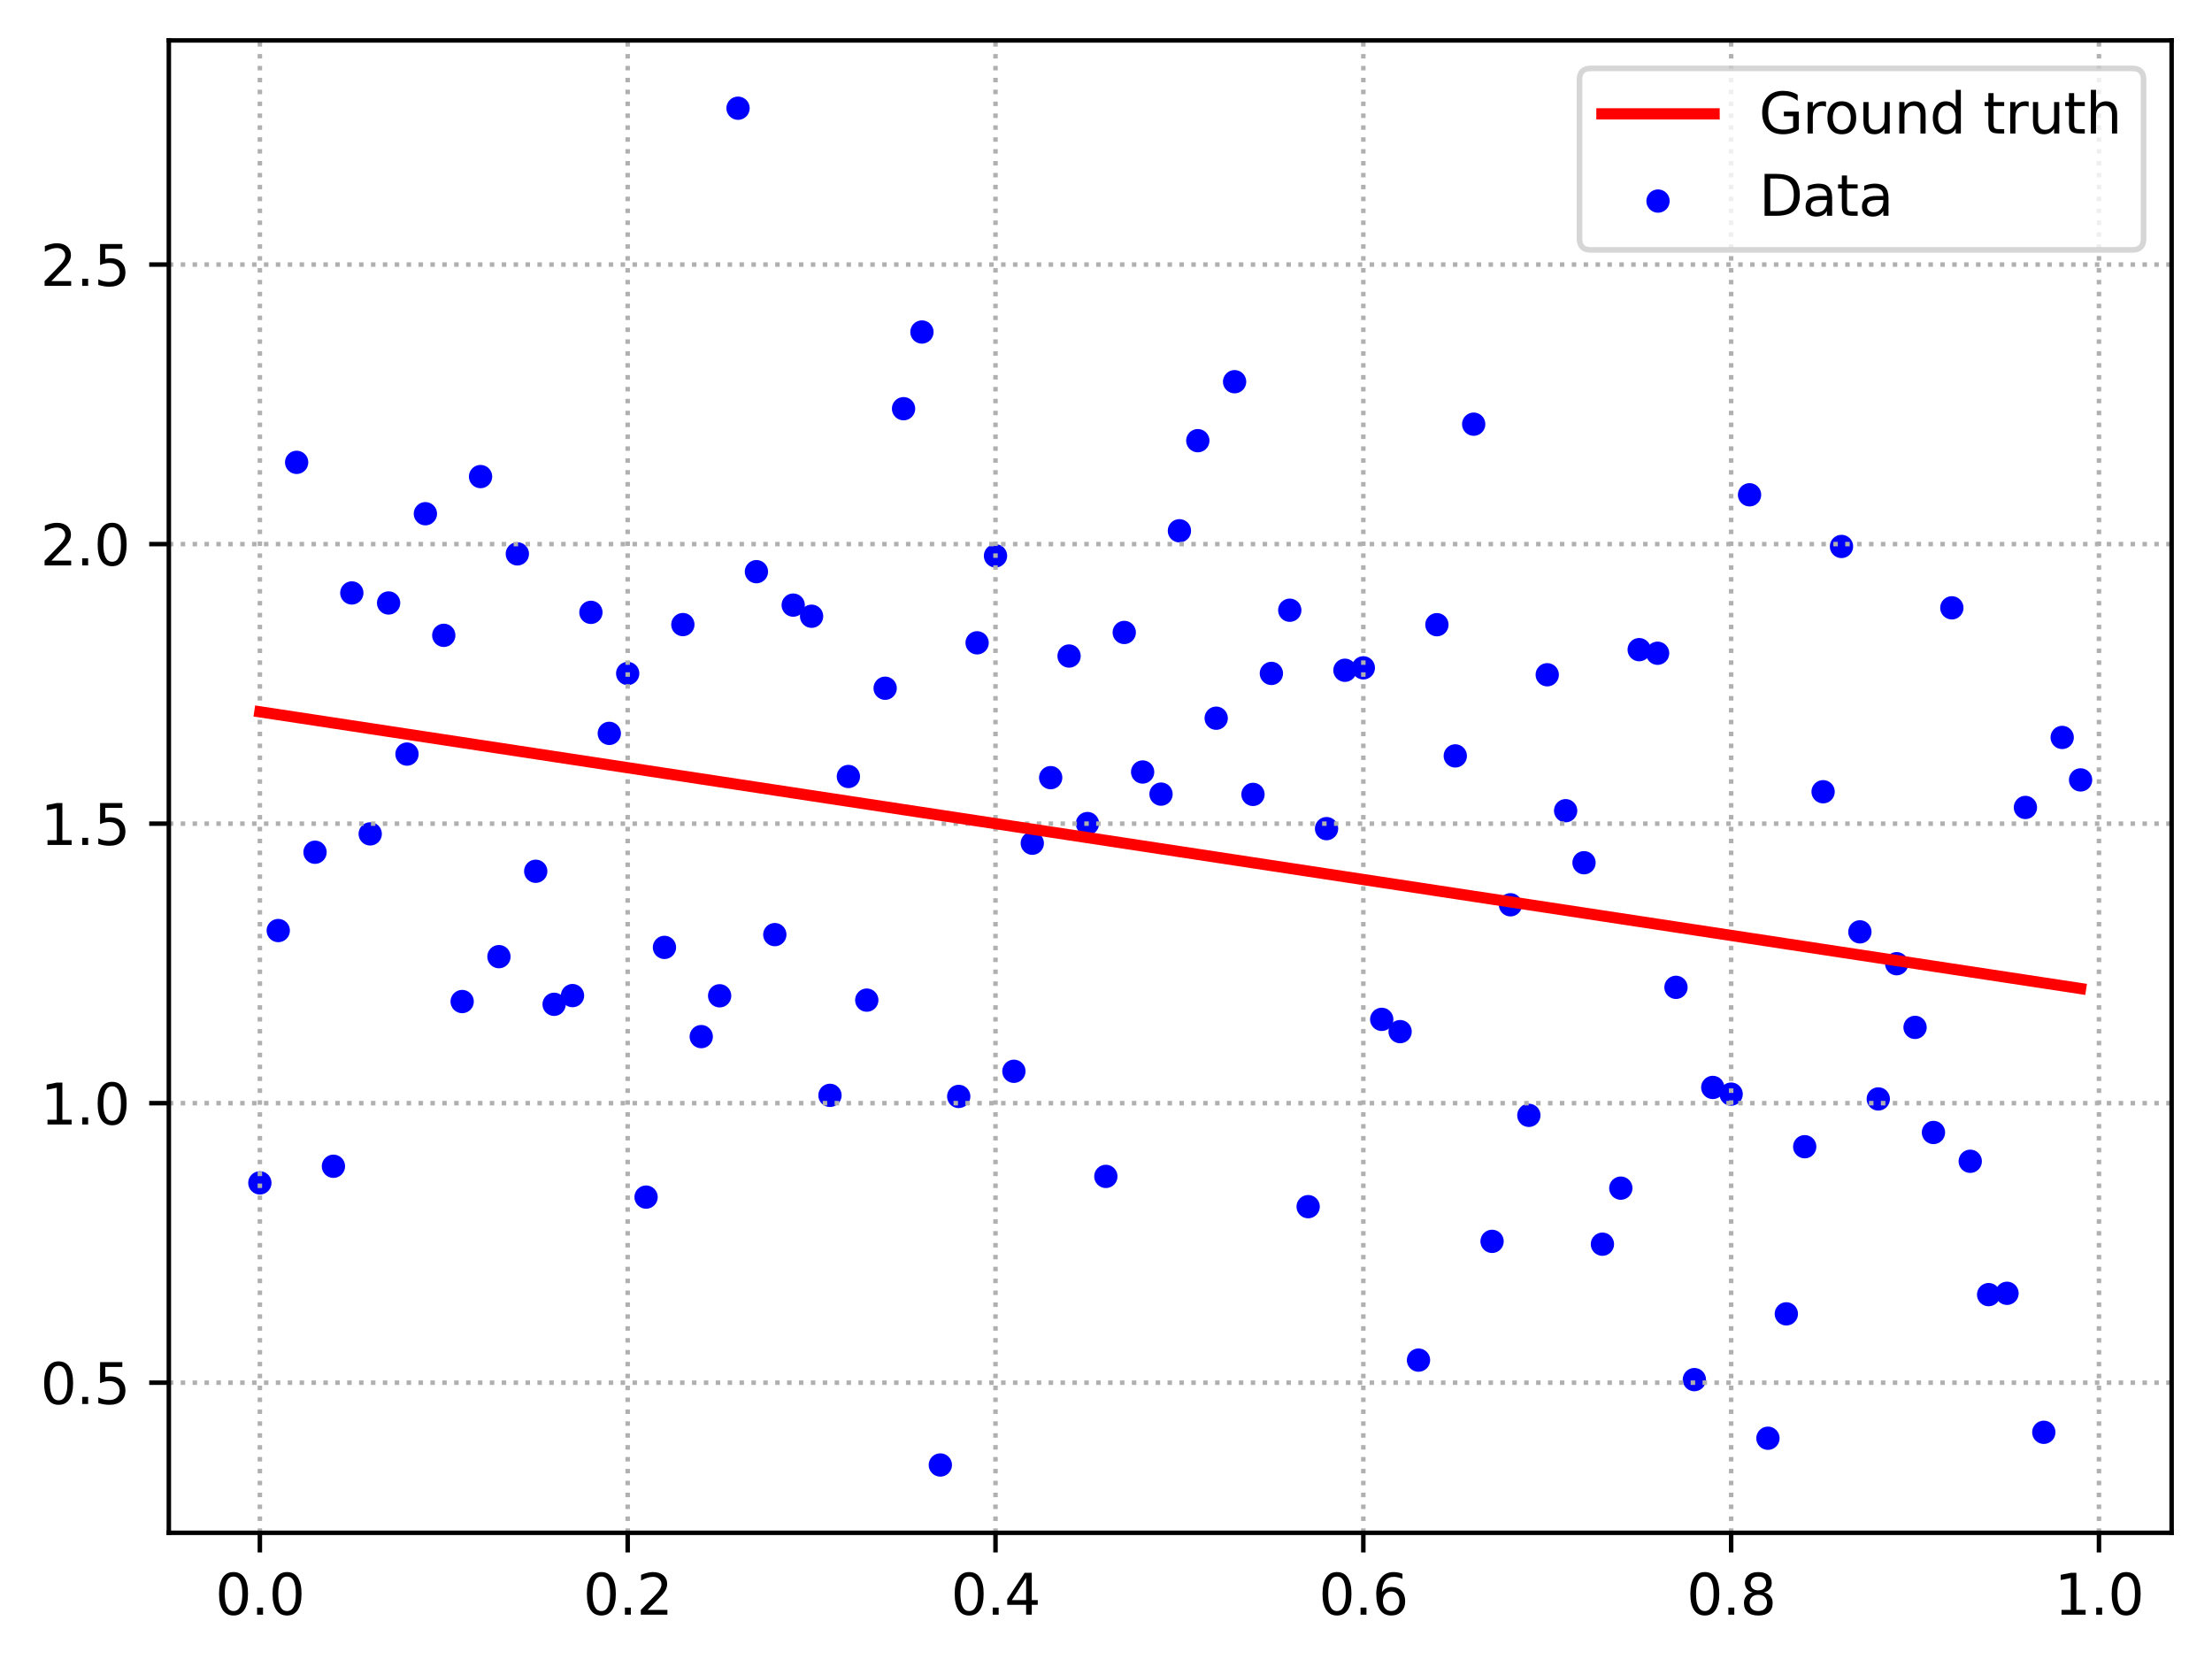 <?xml version="1.0" encoding="utf-8" standalone="no"?>
<!DOCTYPE svg PUBLIC "-//W3C//DTD SVG 1.1//EN"
  "http://www.w3.org/Graphics/SVG/1.1/DTD/svg11.dtd">
<svg xmlns:xlink="http://www.w3.org/1999/xlink" width="394.423pt" height="297.19pt" viewBox="0 0 394.423 297.19" xmlns="http://www.w3.org/2000/svg" version="1.1">
 <defs>
  <style type="text/css">*{stroke-linejoin: round; stroke-linecap: butt}</style>
 </defs>
 <g id="figure_1">
  <g id="patch_1">
   <path d="M 0 297.19 
L 394.423 297.19 
L 394.423 0 
L 0 0 
z
" style="fill: #ffffff"/>
  </g>
  <g id="axes_1">
   <g id="patch_2">
    <path d="M 30.103 273.312 
L 387.223 273.312 
L 387.223 7.2 
L 30.103 7.2 
z
" style="fill: #ffffff"/>
   </g>
   <g id="PathCollection_1">
    <defs>
     <path id="m8a7b36cbdf" d="M 0 1.581 
C 0.419 1.581 0.822 1.415 1.118 1.118 
C 1.415 0.822 1.581 0.419 1.581 0 
C 1.581 -0.419 1.415 -0.822 1.118 -1.118 
C 0.822 -1.415 0.419 -1.581 0 -1.581 
C -0.419 -1.581 -0.822 -1.415 -1.118 -1.118 
C -1.415 -0.822 -1.581 -0.419 -1.581 0 
C -1.581 0.419 -1.415 0.822 -1.118 1.118 
C -0.822 1.415 -0.419 1.581 0 1.581 
z
" style="stroke: #0000ff"/>
    </defs>
    <g clip-path="url(#p420e665636)">
     <use xlink:href="#m8a7b36cbdf" x="46.336" y="210.916" style="fill: #0000ff; stroke: #0000ff"/>
     <use xlink:href="#m8a7b36cbdf" x="49.615" y="165.923" style="fill: #0000ff; stroke: #0000ff"/>
     <use xlink:href="#m8a7b36cbdf" x="52.895" y="82.441" style="fill: #0000ff; stroke: #0000ff"/>
     <use xlink:href="#m8a7b36cbdf" x="56.174" y="151.959" style="fill: #0000ff; stroke: #0000ff"/>
     <use xlink:href="#m8a7b36cbdf" x="59.453" y="207.953" style="fill: #0000ff; stroke: #0000ff"/>
     <use xlink:href="#m8a7b36cbdf" x="62.733" y="105.726" style="fill: #0000ff; stroke: #0000ff"/>
     <use xlink:href="#m8a7b36cbdf" x="66.012" y="148.686" style="fill: #0000ff; stroke: #0000ff"/>
     <use xlink:href="#m8a7b36cbdf" x="69.291" y="107.514" style="fill: #0000ff; stroke: #0000ff"/>
     <use xlink:href="#m8a7b36cbdf" x="72.571" y="134.458" style="fill: #0000ff; stroke: #0000ff"/>
     <use xlink:href="#m8a7b36cbdf" x="75.85" y="91.6" style="fill: #0000ff; stroke: #0000ff"/>
     <use xlink:href="#m8a7b36cbdf" x="79.129" y="113.284" style="fill: #0000ff; stroke: #0000ff"/>
     <use xlink:href="#m8a7b36cbdf" x="82.409" y="178.582" style="fill: #0000ff; stroke: #0000ff"/>
     <use xlink:href="#m8a7b36cbdf" x="85.688" y="84.977" style="fill: #0000ff; stroke: #0000ff"/>
     <use xlink:href="#m8a7b36cbdf" x="88.967" y="170.577" style="fill: #0000ff; stroke: #0000ff"/>
     <use xlink:href="#m8a7b36cbdf" x="92.247" y="98.758" style="fill: #0000ff; stroke: #0000ff"/>
     <use xlink:href="#m8a7b36cbdf" x="95.526" y="155.353" style="fill: #0000ff; stroke: #0000ff"/>
     <use xlink:href="#m8a7b36cbdf" x="98.805" y="179.075" style="fill: #0000ff; stroke: #0000ff"/>
     <use xlink:href="#m8a7b36cbdf" x="102.085" y="177.521" style="fill: #0000ff; stroke: #0000ff"/>
     <use xlink:href="#m8a7b36cbdf" x="105.364" y="109.187" style="fill: #0000ff; stroke: #0000ff"/>
     <use xlink:href="#m8a7b36cbdf" x="108.643" y="130.766" style="fill: #0000ff; stroke: #0000ff"/>
     <use xlink:href="#m8a7b36cbdf" x="111.923" y="120.085" style="fill: #0000ff; stroke: #0000ff"/>
     <use xlink:href="#m8a7b36cbdf" x="115.202" y="213.451" style="fill: #0000ff; stroke: #0000ff"/>
     <use xlink:href="#m8a7b36cbdf" x="118.481" y="168.927" style="fill: #0000ff; stroke: #0000ff"/>
     <use xlink:href="#m8a7b36cbdf" x="121.761" y="111.367" style="fill: #0000ff; stroke: #0000ff"/>
     <use xlink:href="#m8a7b36cbdf" x="125.04" y="184.835" style="fill: #0000ff; stroke: #0000ff"/>
     <use xlink:href="#m8a7b36cbdf" x="128.319" y="177.556" style="fill: #0000ff; stroke: #0000ff"/>
     <use xlink:href="#m8a7b36cbdf" x="131.599" y="19.296" style="fill: #0000ff; stroke: #0000ff"/>
     <use xlink:href="#m8a7b36cbdf" x="134.878" y="101.933" style="fill: #0000ff; stroke: #0000ff"/>
     <use xlink:href="#m8a7b36cbdf" x="138.157" y="166.648" style="fill: #0000ff; stroke: #0000ff"/>
     <use xlink:href="#m8a7b36cbdf" x="141.437" y="107.895" style="fill: #0000ff; stroke: #0000ff"/>
     <use xlink:href="#m8a7b36cbdf" x="144.716" y="109.88" style="fill: #0000ff; stroke: #0000ff"/>
     <use xlink:href="#m8a7b36cbdf" x="147.995" y="195.309" style="fill: #0000ff; stroke: #0000ff"/>
     <use xlink:href="#m8a7b36cbdf" x="151.275" y="138.454" style="fill: #0000ff; stroke: #0000ff"/>
     <use xlink:href="#m8a7b36cbdf" x="154.554" y="178.329" style="fill: #0000ff; stroke: #0000ff"/>
     <use xlink:href="#m8a7b36cbdf" x="157.833" y="122.718" style="fill: #0000ff; stroke: #0000ff"/>
     <use xlink:href="#m8a7b36cbdf" x="161.113" y="72.873" style="fill: #0000ff; stroke: #0000ff"/>
     <use xlink:href="#m8a7b36cbdf" x="164.392" y="59.2" style="fill: #0000ff; stroke: #0000ff"/>
     <use xlink:href="#m8a7b36cbdf" x="167.671" y="261.216" style="fill: #0000ff; stroke: #0000ff"/>
     <use xlink:href="#m8a7b36cbdf" x="170.951" y="195.501" style="fill: #0000ff; stroke: #0000ff"/>
     <use xlink:href="#m8a7b36cbdf" x="174.23" y="114.619" style="fill: #0000ff; stroke: #0000ff"/>
     <use xlink:href="#m8a7b36cbdf" x="177.509" y="99.112" style="fill: #0000ff; stroke: #0000ff"/>
     <use xlink:href="#m8a7b36cbdf" x="180.789" y="191.018" style="fill: #0000ff; stroke: #0000ff"/>
     <use xlink:href="#m8a7b36cbdf" x="184.068" y="150.352" style="fill: #0000ff; stroke: #0000ff"/>
     <use xlink:href="#m8a7b36cbdf" x="187.347" y="138.659" style="fill: #0000ff; stroke: #0000ff"/>
     <use xlink:href="#m8a7b36cbdf" x="190.627" y="116.974" style="fill: #0000ff; stroke: #0000ff"/>
     <use xlink:href="#m8a7b36cbdf" x="193.906" y="146.845" style="fill: #0000ff; stroke: #0000ff"/>
     <use xlink:href="#m8a7b36cbdf" x="197.185" y="209.76" style="fill: #0000ff; stroke: #0000ff"/>
     <use xlink:href="#m8a7b36cbdf" x="200.465" y="112.771" style="fill: #0000ff; stroke: #0000ff"/>
     <use xlink:href="#m8a7b36cbdf" x="203.744" y="137.652" style="fill: #0000ff; stroke: #0000ff"/>
     <use xlink:href="#m8a7b36cbdf" x="207.023" y="141.598" style="fill: #0000ff; stroke: #0000ff"/>
     <use xlink:href="#m8a7b36cbdf" x="210.303" y="94.642" style="fill: #0000ff; stroke: #0000ff"/>
     <use xlink:href="#m8a7b36cbdf" x="213.582" y="78.575" style="fill: #0000ff; stroke: #0000ff"/>
     <use xlink:href="#m8a7b36cbdf" x="216.861" y="128.061" style="fill: #0000ff; stroke: #0000ff"/>
     <use xlink:href="#m8a7b36cbdf" x="220.141" y="68.062" style="fill: #0000ff; stroke: #0000ff"/>
     <use xlink:href="#m8a7b36cbdf" x="223.42" y="141.646" style="fill: #0000ff; stroke: #0000ff"/>
     <use xlink:href="#m8a7b36cbdf" x="226.699" y="120.075" style="fill: #0000ff; stroke: #0000ff"/>
     <use xlink:href="#m8a7b36cbdf" x="229.979" y="108.807" style="fill: #0000ff; stroke: #0000ff"/>
     <use xlink:href="#m8a7b36cbdf" x="233.258" y="215.155" style="fill: #0000ff; stroke: #0000ff"/>
     <use xlink:href="#m8a7b36cbdf" x="236.538" y="147.752" style="fill: #0000ff; stroke: #0000ff"/>
     <use xlink:href="#m8a7b36cbdf" x="239.817" y="119.512" style="fill: #0000ff; stroke: #0000ff"/>
     <use xlink:href="#m8a7b36cbdf" x="243.096" y="119.078" style="fill: #0000ff; stroke: #0000ff"/>
     <use xlink:href="#m8a7b36cbdf" x="246.376" y="181.759" style="fill: #0000ff; stroke: #0000ff"/>
     <use xlink:href="#m8a7b36cbdf" x="249.655" y="183.946" style="fill: #0000ff; stroke: #0000ff"/>
     <use xlink:href="#m8a7b36cbdf" x="252.934" y="242.517" style="fill: #0000ff; stroke: #0000ff"/>
     <use xlink:href="#m8a7b36cbdf" x="256.214" y="111.388" style="fill: #0000ff; stroke: #0000ff"/>
     <use xlink:href="#m8a7b36cbdf" x="259.493" y="134.783" style="fill: #0000ff; stroke: #0000ff"/>
     <use xlink:href="#m8a7b36cbdf" x="262.772" y="75.633" style="fill: #0000ff; stroke: #0000ff"/>
     <use xlink:href="#m8a7b36cbdf" x="266.052" y="221.342" style="fill: #0000ff; stroke: #0000ff"/>
     <use xlink:href="#m8a7b36cbdf" x="269.331" y="161.329" style="fill: #0000ff; stroke: #0000ff"/>
     <use xlink:href="#m8a7b36cbdf" x="272.61" y="198.872" style="fill: #0000ff; stroke: #0000ff"/>
     <use xlink:href="#m8a7b36cbdf" x="275.89" y="120.313" style="fill: #0000ff; stroke: #0000ff"/>
     <use xlink:href="#m8a7b36cbdf" x="279.169" y="144.554" style="fill: #0000ff; stroke: #0000ff"/>
     <use xlink:href="#m8a7b36cbdf" x="282.448" y="153.83" style="fill: #0000ff; stroke: #0000ff"/>
     <use xlink:href="#m8a7b36cbdf" x="285.728" y="221.847" style="fill: #0000ff; stroke: #0000ff"/>
     <use xlink:href="#m8a7b36cbdf" x="289.007" y="211.854" style="fill: #0000ff; stroke: #0000ff"/>
     <use xlink:href="#m8a7b36cbdf" x="292.286" y="115.837" style="fill: #0000ff; stroke: #0000ff"/>
     <use xlink:href="#m8a7b36cbdf" x="295.566" y="116.478" style="fill: #0000ff; stroke: #0000ff"/>
     <use xlink:href="#m8a7b36cbdf" x="298.845" y="176.048" style="fill: #0000ff; stroke: #0000ff"/>
     <use xlink:href="#m8a7b36cbdf" x="302.124" y="245.995" style="fill: #0000ff; stroke: #0000ff"/>
     <use xlink:href="#m8a7b36cbdf" x="305.404" y="193.898" style="fill: #0000ff; stroke: #0000ff"/>
     <use xlink:href="#m8a7b36cbdf" x="308.683" y="195.089" style="fill: #0000ff; stroke: #0000ff"/>
     <use xlink:href="#m8a7b36cbdf" x="311.962" y="88.224" style="fill: #0000ff; stroke: #0000ff"/>
     <use xlink:href="#m8a7b36cbdf" x="315.242" y="256.448" style="fill: #0000ff; stroke: #0000ff"/>
     <use xlink:href="#m8a7b36cbdf" x="318.521" y="234.27" style="fill: #0000ff; stroke: #0000ff"/>
     <use xlink:href="#m8a7b36cbdf" x="321.8" y="204.466" style="fill: #0000ff; stroke: #0000ff"/>
     <use xlink:href="#m8a7b36cbdf" x="325.08" y="141.174" style="fill: #0000ff; stroke: #0000ff"/>
     <use xlink:href="#m8a7b36cbdf" x="328.359" y="97.435" style="fill: #0000ff; stroke: #0000ff"/>
     <use xlink:href="#m8a7b36cbdf" x="331.638" y="166.155" style="fill: #0000ff; stroke: #0000ff"/>
     <use xlink:href="#m8a7b36cbdf" x="334.918" y="195.948" style="fill: #0000ff; stroke: #0000ff"/>
     <use xlink:href="#m8a7b36cbdf" x="338.197" y="171.834" style="fill: #0000ff; stroke: #0000ff"/>
     <use xlink:href="#m8a7b36cbdf" x="341.476" y="183.19" style="fill: #0000ff; stroke: #0000ff"/>
     <use xlink:href="#m8a7b36cbdf" x="344.756" y="201.929" style="fill: #0000ff; stroke: #0000ff"/>
     <use xlink:href="#m8a7b36cbdf" x="348.035" y="108.38" style="fill: #0000ff; stroke: #0000ff"/>
     <use xlink:href="#m8a7b36cbdf" x="351.314" y="207.064" style="fill: #0000ff; stroke: #0000ff"/>
     <use xlink:href="#m8a7b36cbdf" x="354.594" y="230.839" style="fill: #0000ff; stroke: #0000ff"/>
     <use xlink:href="#m8a7b36cbdf" x="357.873" y="230.605" style="fill: #0000ff; stroke: #0000ff"/>
     <use xlink:href="#m8a7b36cbdf" x="361.152" y="143.973" style="fill: #0000ff; stroke: #0000ff"/>
     <use xlink:href="#m8a7b36cbdf" x="364.432" y="255.388" style="fill: #0000ff; stroke: #0000ff"/>
     <use xlink:href="#m8a7b36cbdf" x="367.711" y="131.489" style="fill: #0000ff; stroke: #0000ff"/>
     <use xlink:href="#m8a7b36cbdf" x="370.99" y="139.064" style="fill: #0000ff; stroke: #0000ff"/>
    </g>
   </g>
   <g id="matplotlib.axis_1">
    <g id="xtick_1">
     <g id="line2d_1">
      <path d="M 46.336 273.312 
L 46.336 7.2 
" clip-path="url(#p420e665636)" style="fill: none; stroke-dasharray: 0.8,1.32; stroke-dashoffset: 0; stroke: #b0b0b0; stroke-width: 0.8"/>
     </g>
     <g id="line2d_2">
      <defs>
       <path id="mea807e6b9f" d="M 0 0 
L 0 3.5 
" style="stroke: #000000; stroke-width: 0.8"/>
      </defs>
      <g>
       <use xlink:href="#mea807e6b9f" x="46.336" y="273.312" style="stroke: #000000; stroke-width: 0.8"/>
      </g>
     </g>
     <g id="text_1">
      <!-- 0.0 -->
      <g transform="translate(38.384 287.91) scale(0.1 -0.1)">
       <defs>
        <path id="DejaVuSans-30" d="M 2034 4250 
Q 1547 4250 1301 3770 
Q 1056 3291 1056 2328 
Q 1056 1369 1301 889 
Q 1547 409 2034 409 
Q 2525 409 2770 889 
Q 3016 1369 3016 2328 
Q 3016 3291 2770 3770 
Q 2525 4250 2034 4250 
z
M 2034 4750 
Q 2819 4750 3233 4129 
Q 3647 3509 3647 2328 
Q 3647 1150 3233 529 
Q 2819 -91 2034 -91 
Q 1250 -91 836 529 
Q 422 1150 422 2328 
Q 422 3509 836 4129 
Q 1250 4750 2034 4750 
z
" transform="scale(0.016)"/>
        <path id="DejaVuSans-2e" d="M 684 794 
L 1344 794 
L 1344 0 
L 684 0 
L 684 794 
z
" transform="scale(0.016)"/>
       </defs>
       <use xlink:href="#DejaVuSans-30"/>
       <use xlink:href="#DejaVuSans-2e" x="63.623"/>
       <use xlink:href="#DejaVuSans-30" x="95.41"/>
      </g>
     </g>
    </g>
    <g id="xtick_2">
     <g id="line2d_3">
      <path d="M 111.923 273.312 
L 111.923 7.2 
" clip-path="url(#p420e665636)" style="fill: none; stroke-dasharray: 0.8,1.32; stroke-dashoffset: 0; stroke: #b0b0b0; stroke-width: 0.8"/>
     </g>
     <g id="line2d_4">
      <g>
       <use xlink:href="#mea807e6b9f" x="111.923" y="273.312" style="stroke: #000000; stroke-width: 0.8"/>
      </g>
     </g>
     <g id="text_2">
      <!-- 0.2 -->
      <g transform="translate(103.971 287.91) scale(0.1 -0.1)">
       <defs>
        <path id="DejaVuSans-32" d="M 1228 531 
L 3431 531 
L 3431 0 
L 469 0 
L 469 531 
Q 828 903 1448 1529 
Q 2069 2156 2228 2338 
Q 2531 2678 2651 2914 
Q 2772 3150 2772 3378 
Q 2772 3750 2511 3984 
Q 2250 4219 1831 4219 
Q 1534 4219 1204 4116 
Q 875 4013 500 3803 
L 500 4441 
Q 881 4594 1212 4672 
Q 1544 4750 1819 4750 
Q 2544 4750 2975 4387 
Q 3406 4025 3406 3419 
Q 3406 3131 3298 2873 
Q 3191 2616 2906 2266 
Q 2828 2175 2409 1742 
Q 1991 1309 1228 531 
z
" transform="scale(0.016)"/>
       </defs>
       <use xlink:href="#DejaVuSans-30"/>
       <use xlink:href="#DejaVuSans-2e" x="63.623"/>
       <use xlink:href="#DejaVuSans-32" x="95.41"/>
      </g>
     </g>
    </g>
    <g id="xtick_3">
     <g id="line2d_5">
      <path d="M 177.509 273.312 
L 177.509 7.2 
" clip-path="url(#p420e665636)" style="fill: none; stroke-dasharray: 0.8,1.32; stroke-dashoffset: 0; stroke: #b0b0b0; stroke-width: 0.8"/>
     </g>
     <g id="line2d_6">
      <g>
       <use xlink:href="#mea807e6b9f" x="177.509" y="273.312" style="stroke: #000000; stroke-width: 0.8"/>
      </g>
     </g>
     <g id="text_3">
      <!-- 0.4 -->
      <g transform="translate(169.558 287.91) scale(0.1 -0.1)">
       <defs>
        <path id="DejaVuSans-34" d="M 2419 4116 
L 825 1625 
L 2419 1625 
L 2419 4116 
z
M 2253 4666 
L 3047 4666 
L 3047 1625 
L 3713 1625 
L 3713 1100 
L 3047 1100 
L 3047 0 
L 2419 0 
L 2419 1100 
L 313 1100 
L 313 1709 
L 2253 4666 
z
" transform="scale(0.016)"/>
       </defs>
       <use xlink:href="#DejaVuSans-30"/>
       <use xlink:href="#DejaVuSans-2e" x="63.623"/>
       <use xlink:href="#DejaVuSans-34" x="95.41"/>
      </g>
     </g>
    </g>
    <g id="xtick_4">
     <g id="line2d_7">
      <path d="M 243.096 273.312 
L 243.096 7.2 
" clip-path="url(#p420e665636)" style="fill: none; stroke-dasharray: 0.8,1.32; stroke-dashoffset: 0; stroke: #b0b0b0; stroke-width: 0.8"/>
     </g>
     <g id="line2d_8">
      <g>
       <use xlink:href="#mea807e6b9f" x="243.096" y="273.312" style="stroke: #000000; stroke-width: 0.8"/>
      </g>
     </g>
     <g id="text_4">
      <!-- 0.6 -->
      <g transform="translate(235.145 287.91) scale(0.1 -0.1)">
       <defs>
        <path id="DejaVuSans-36" d="M 2113 2584 
Q 1688 2584 1439 2293 
Q 1191 2003 1191 1497 
Q 1191 994 1439 701 
Q 1688 409 2113 409 
Q 2538 409 2786 701 
Q 3034 994 3034 1497 
Q 3034 2003 2786 2293 
Q 2538 2584 2113 2584 
z
M 3366 4563 
L 3366 3988 
Q 3128 4100 2886 4159 
Q 2644 4219 2406 4219 
Q 1781 4219 1451 3797 
Q 1122 3375 1075 2522 
Q 1259 2794 1537 2939 
Q 1816 3084 2150 3084 
Q 2853 3084 3261 2657 
Q 3669 2231 3669 1497 
Q 3669 778 3244 343 
Q 2819 -91 2113 -91 
Q 1303 -91 875 529 
Q 447 1150 447 2328 
Q 447 3434 972 4092 
Q 1497 4750 2381 4750 
Q 2619 4750 2861 4703 
Q 3103 4656 3366 4563 
z
" transform="scale(0.016)"/>
       </defs>
       <use xlink:href="#DejaVuSans-30"/>
       <use xlink:href="#DejaVuSans-2e" x="63.623"/>
       <use xlink:href="#DejaVuSans-36" x="95.41"/>
      </g>
     </g>
    </g>
    <g id="xtick_5">
     <g id="line2d_9">
      <path d="M 308.683 273.312 
L 308.683 7.2 
" clip-path="url(#p420e665636)" style="fill: none; stroke-dasharray: 0.8,1.32; stroke-dashoffset: 0; stroke: #b0b0b0; stroke-width: 0.8"/>
     </g>
     <g id="line2d_10">
      <g>
       <use xlink:href="#mea807e6b9f" x="308.683" y="273.312" style="stroke: #000000; stroke-width: 0.8"/>
      </g>
     </g>
     <g id="text_5">
      <!-- 0.8 -->
      <g transform="translate(300.731 287.91) scale(0.1 -0.1)">
       <defs>
        <path id="DejaVuSans-38" d="M 2034 2216 
Q 1584 2216 1326 1975 
Q 1069 1734 1069 1313 
Q 1069 891 1326 650 
Q 1584 409 2034 409 
Q 2484 409 2743 651 
Q 3003 894 3003 1313 
Q 3003 1734 2745 1975 
Q 2488 2216 2034 2216 
z
M 1403 2484 
Q 997 2584 770 2862 
Q 544 3141 544 3541 
Q 544 4100 942 4425 
Q 1341 4750 2034 4750 
Q 2731 4750 3128 4425 
Q 3525 4100 3525 3541 
Q 3525 3141 3298 2862 
Q 3072 2584 2669 2484 
Q 3125 2378 3379 2068 
Q 3634 1759 3634 1313 
Q 3634 634 3220 271 
Q 2806 -91 2034 -91 
Q 1263 -91 848 271 
Q 434 634 434 1313 
Q 434 1759 690 2068 
Q 947 2378 1403 2484 
z
M 1172 3481 
Q 1172 3119 1398 2916 
Q 1625 2713 2034 2713 
Q 2441 2713 2670 2916 
Q 2900 3119 2900 3481 
Q 2900 3844 2670 4047 
Q 2441 4250 2034 4250 
Q 1625 4250 1398 4047 
Q 1172 3844 1172 3481 
z
" transform="scale(0.016)"/>
       </defs>
       <use xlink:href="#DejaVuSans-30"/>
       <use xlink:href="#DejaVuSans-2e" x="63.623"/>
       <use xlink:href="#DejaVuSans-38" x="95.41"/>
      </g>
     </g>
    </g>
    <g id="xtick_6">
     <g id="line2d_11">
      <path d="M 374.27 273.312 
L 374.27 7.2 
" clip-path="url(#p420e665636)" style="fill: none; stroke-dasharray: 0.8,1.32; stroke-dashoffset: 0; stroke: #b0b0b0; stroke-width: 0.8"/>
     </g>
     <g id="line2d_12">
      <g>
       <use xlink:href="#mea807e6b9f" x="374.27" y="273.312" style="stroke: #000000; stroke-width: 0.8"/>
      </g>
     </g>
     <g id="text_6">
      <!-- 1.0 -->
      <g transform="translate(366.318 287.91) scale(0.1 -0.1)">
       <defs>
        <path id="DejaVuSans-31" d="M 794 531 
L 1825 531 
L 1825 4091 
L 703 3866 
L 703 4441 
L 1819 4666 
L 2450 4666 
L 2450 531 
L 3481 531 
L 3481 0 
L 794 0 
L 794 531 
z
" transform="scale(0.016)"/>
       </defs>
       <use xlink:href="#DejaVuSans-31"/>
       <use xlink:href="#DejaVuSans-2e" x="63.623"/>
       <use xlink:href="#DejaVuSans-30" x="95.41"/>
      </g>
     </g>
    </g>
   </g>
   <g id="matplotlib.axis_2">
    <g id="ytick_1">
     <g id="line2d_13">
      <path d="M 30.103 246.543 
L 387.223 246.543 
" clip-path="url(#p420e665636)" style="fill: none; stroke-dasharray: 0.8,1.32; stroke-dashoffset: 0; stroke: #b0b0b0; stroke-width: 0.8"/>
     </g>
     <g id="line2d_14">
      <defs>
       <path id="m4384a63db6" d="M 0 0 
L -3.5 0 
" style="stroke: #000000; stroke-width: 0.8"/>
      </defs>
      <g>
       <use xlink:href="#m4384a63db6" x="30.103" y="246.543" style="stroke: #000000; stroke-width: 0.8"/>
      </g>
     </g>
     <g id="text_7">
      <!-- 0.5 -->
      <g transform="translate(7.2 250.342) scale(0.1 -0.1)">
       <defs>
        <path id="DejaVuSans-35" d="M 691 4666 
L 3169 4666 
L 3169 4134 
L 1269 4134 
L 1269 2991 
Q 1406 3038 1543 3061 
Q 1681 3084 1819 3084 
Q 2600 3084 3056 2656 
Q 3513 2228 3513 1497 
Q 3513 744 3044 326 
Q 2575 -91 1722 -91 
Q 1428 -91 1123 -41 
Q 819 9 494 109 
L 494 744 
Q 775 591 1075 516 
Q 1375 441 1709 441 
Q 2250 441 2565 725 
Q 2881 1009 2881 1497 
Q 2881 1984 2565 2268 
Q 2250 2553 1709 2553 
Q 1456 2553 1204 2497 
Q 953 2441 691 2322 
L 691 4666 
z
" transform="scale(0.016)"/>
       </defs>
       <use xlink:href="#DejaVuSans-30"/>
       <use xlink:href="#DejaVuSans-2e" x="63.623"/>
       <use xlink:href="#DejaVuSans-35" x="95.41"/>
      </g>
     </g>
    </g>
    <g id="ytick_2">
     <g id="line2d_15">
      <path d="M 30.103 196.701 
L 387.223 196.701 
" clip-path="url(#p420e665636)" style="fill: none; stroke-dasharray: 0.8,1.32; stroke-dashoffset: 0; stroke: #b0b0b0; stroke-width: 0.8"/>
     </g>
     <g id="line2d_16">
      <g>
       <use xlink:href="#m4384a63db6" x="30.103" y="196.701" style="stroke: #000000; stroke-width: 0.8"/>
      </g>
     </g>
     <g id="text_8">
      <!-- 1.0 -->
      <g transform="translate(7.2 200.5) scale(0.1 -0.1)">
       <use xlink:href="#DejaVuSans-31"/>
       <use xlink:href="#DejaVuSans-2e" x="63.623"/>
       <use xlink:href="#DejaVuSans-30" x="95.41"/>
      </g>
     </g>
    </g>
    <g id="ytick_3">
     <g id="line2d_17">
      <path d="M 30.103 146.859 
L 387.223 146.859 
" clip-path="url(#p420e665636)" style="fill: none; stroke-dasharray: 0.8,1.32; stroke-dashoffset: 0; stroke: #b0b0b0; stroke-width: 0.8"/>
     </g>
     <g id="line2d_18">
      <g>
       <use xlink:href="#m4384a63db6" x="30.103" y="146.859" style="stroke: #000000; stroke-width: 0.8"/>
      </g>
     </g>
     <g id="text_9">
      <!-- 1.5 -->
      <g transform="translate(7.2 150.658) scale(0.1 -0.1)">
       <use xlink:href="#DejaVuSans-31"/>
       <use xlink:href="#DejaVuSans-2e" x="63.623"/>
       <use xlink:href="#DejaVuSans-35" x="95.41"/>
      </g>
     </g>
    </g>
    <g id="ytick_4">
     <g id="line2d_19">
      <path d="M 30.103 97.017 
L 387.223 97.017 
" clip-path="url(#p420e665636)" style="fill: none; stroke-dasharray: 0.8,1.32; stroke-dashoffset: 0; stroke: #b0b0b0; stroke-width: 0.8"/>
     </g>
     <g id="line2d_20">
      <g>
       <use xlink:href="#m4384a63db6" x="30.103" y="97.017" style="stroke: #000000; stroke-width: 0.8"/>
      </g>
     </g>
     <g id="text_10">
      <!-- 2.0 -->
      <g transform="translate(7.2 100.816) scale(0.1 -0.1)">
       <use xlink:href="#DejaVuSans-32"/>
       <use xlink:href="#DejaVuSans-2e" x="63.623"/>
       <use xlink:href="#DejaVuSans-30" x="95.41"/>
      </g>
     </g>
    </g>
    <g id="ytick_5">
     <g id="line2d_21">
      <path d="M 30.103 47.175 
L 387.223 47.175 
" clip-path="url(#p420e665636)" style="fill: none; stroke-dasharray: 0.8,1.32; stroke-dashoffset: 0; stroke: #b0b0b0; stroke-width: 0.8"/>
     </g>
     <g id="line2d_22">
      <g>
       <use xlink:href="#m4384a63db6" x="30.103" y="47.175" style="stroke: #000000; stroke-width: 0.8"/>
      </g>
     </g>
     <g id="text_11">
      <!-- 2.5 -->
      <g transform="translate(7.2 50.974) scale(0.1 -0.1)">
       <use xlink:href="#DejaVuSans-32"/>
       <use xlink:href="#DejaVuSans-2e" x="63.623"/>
       <use xlink:href="#DejaVuSans-35" x="95.41"/>
      </g>
     </g>
    </g>
   </g>
   <g id="line2d_23">
    <path d="M 46.336 126.922 
L 49.615 127.42 
L 52.895 127.919 
L 56.174 128.417 
L 59.453 128.916 
L 62.733 129.414 
L 66.012 129.912 
L 69.291 130.411 
L 72.571 130.909 
L 75.85 131.408 
L 79.129 131.906 
L 82.409 132.405 
L 85.688 132.903 
L 88.967 133.401 
L 92.247 133.9 
L 95.526 134.398 
L 98.805 134.897 
L 102.085 135.395 
L 105.364 135.894 
L 108.643 136.392 
L 111.923 136.89 
L 115.202 137.389 
L 118.481 137.887 
L 121.761 138.386 
L 125.04 138.884 
L 128.319 139.382 
L 131.599 139.881 
L 134.878 140.379 
L 138.157 140.878 
L 141.437 141.376 
L 144.716 141.875 
L 147.995 142.373 
L 151.275 142.871 
L 154.554 143.37 
L 157.833 143.868 
L 161.113 144.367 
L 164.392 144.865 
L 167.671 145.363 
L 170.951 145.862 
L 174.23 146.36 
L 177.509 146.859 
L 180.789 147.357 
L 184.068 147.856 
L 187.347 148.354 
L 190.627 148.852 
L 193.906 149.351 
L 197.185 149.849 
L 200.465 150.348 
L 203.744 150.846 
L 207.023 151.345 
L 210.303 151.843 
L 213.582 152.341 
L 216.861 152.84 
L 220.141 153.338 
L 223.42 153.837 
L 226.699 154.335 
L 229.979 154.833 
L 233.258 155.332 
L 236.538 155.83 
L 239.817 156.329 
L 243.096 156.827 
L 246.376 157.326 
L 249.655 157.824 
L 252.934 158.322 
L 256.214 158.821 
L 259.493 159.319 
L 262.772 159.818 
L 266.052 160.316 
L 269.331 160.815 
L 272.61 161.313 
L 275.89 161.811 
L 279.169 162.31 
L 282.448 162.808 
L 285.728 163.307 
L 289.007 163.805 
L 292.286 164.303 
L 295.566 164.802 
L 298.845 165.3 
L 302.124 165.799 
L 305.404 166.297 
L 308.683 166.796 
L 311.962 167.294 
L 315.242 167.792 
L 318.521 168.291 
L 321.8 168.789 
L 325.08 169.288 
L 328.359 169.786 
L 331.638 170.285 
L 334.918 170.783 
L 338.197 171.281 
L 341.476 171.78 
L 344.756 172.278 
L 348.035 172.777 
L 351.314 173.275 
L 354.594 173.773 
L 357.873 174.272 
L 361.152 174.77 
L 364.432 175.269 
L 367.711 175.767 
L 370.99 176.266 
" clip-path="url(#p420e665636)" style="fill: none; stroke: #ff0000; stroke-width: 2; stroke-linecap: square"/>
   </g>
   <g id="patch_3">
    <path d="M 30.103 273.312 
L 30.103 7.2 
" style="fill: none; stroke: #000000; stroke-width: 0.8; stroke-linejoin: miter; stroke-linecap: square"/>
   </g>
   <g id="patch_4">
    <path d="M 387.223 273.312 
L 387.223 7.2 
" style="fill: none; stroke: #000000; stroke-width: 0.8; stroke-linejoin: miter; stroke-linecap: square"/>
   </g>
   <g id="patch_5">
    <path d="M 30.103 273.312 
L 387.223 273.312 
" style="fill: none; stroke: #000000; stroke-width: 0.8; stroke-linejoin: miter; stroke-linecap: square"/>
   </g>
   <g id="patch_6">
    <path d="M 30.103 7.2 
L 387.223 7.2 
" style="fill: none; stroke: #000000; stroke-width: 0.8; stroke-linejoin: miter; stroke-linecap: square"/>
   </g>
   <g id="legend_1">
    <g id="patch_7">
     <path d="M 283.642 44.556 
L 380.223 44.556 
Q 382.223 44.556 382.223 42.556 
L 382.223 14.2 
Q 382.223 12.2 380.223 12.2 
L 283.642 12.2 
Q 281.642 12.2 281.642 14.2 
L 281.642 42.556 
Q 281.642 44.556 283.642 44.556 
z
" style="fill: #ffffff; opacity: 0.8; stroke: #cccccc; stroke-linejoin: miter"/>
    </g>
    <g id="line2d_24">
     <path d="M 285.642 20.298 
L 295.642 20.298 
L 305.642 20.298 
" style="fill: none; stroke: #ff0000; stroke-width: 2; stroke-linecap: square"/>
    </g>
    <g id="text_12">
     <!-- Ground truth -->
     <g transform="translate(313.642 23.798) scale(0.1 -0.1)">
      <defs>
       <path id="DejaVuSans-47" d="M 3809 666 
L 3809 1919 
L 2778 1919 
L 2778 2438 
L 4434 2438 
L 4434 434 
Q 4069 175 3628 42 
Q 3188 -91 2688 -91 
Q 1594 -91 976 548 
Q 359 1188 359 2328 
Q 359 3472 976 4111 
Q 1594 4750 2688 4750 
Q 3144 4750 3555 4637 
Q 3966 4525 4313 4306 
L 4313 3634 
Q 3963 3931 3569 4081 
Q 3175 4231 2741 4231 
Q 1884 4231 1454 3753 
Q 1025 3275 1025 2328 
Q 1025 1384 1454 906 
Q 1884 428 2741 428 
Q 3075 428 3337 486 
Q 3600 544 3809 666 
z
" transform="scale(0.016)"/>
       <path id="DejaVuSans-72" d="M 2631 2963 
Q 2534 3019 2420 3045 
Q 2306 3072 2169 3072 
Q 1681 3072 1420 2755 
Q 1159 2438 1159 1844 
L 1159 0 
L 581 0 
L 581 3500 
L 1159 3500 
L 1159 2956 
Q 1341 3275 1631 3429 
Q 1922 3584 2338 3584 
Q 2397 3584 2469 3576 
Q 2541 3569 2628 3553 
L 2631 2963 
z
" transform="scale(0.016)"/>
       <path id="DejaVuSans-6f" d="M 1959 3097 
Q 1497 3097 1228 2736 
Q 959 2375 959 1747 
Q 959 1119 1226 758 
Q 1494 397 1959 397 
Q 2419 397 2687 759 
Q 2956 1122 2956 1747 
Q 2956 2369 2687 2733 
Q 2419 3097 1959 3097 
z
M 1959 3584 
Q 2709 3584 3137 3096 
Q 3566 2609 3566 1747 
Q 3566 888 3137 398 
Q 2709 -91 1959 -91 
Q 1206 -91 779 398 
Q 353 888 353 1747 
Q 353 2609 779 3096 
Q 1206 3584 1959 3584 
z
" transform="scale(0.016)"/>
       <path id="DejaVuSans-75" d="M 544 1381 
L 544 3500 
L 1119 3500 
L 1119 1403 
Q 1119 906 1312 657 
Q 1506 409 1894 409 
Q 2359 409 2629 706 
Q 2900 1003 2900 1516 
L 2900 3500 
L 3475 3500 
L 3475 0 
L 2900 0 
L 2900 538 
Q 2691 219 2414 64 
Q 2138 -91 1772 -91 
Q 1169 -91 856 284 
Q 544 659 544 1381 
z
M 1991 3584 
L 1991 3584 
z
" transform="scale(0.016)"/>
       <path id="DejaVuSans-6e" d="M 3513 2113 
L 3513 0 
L 2938 0 
L 2938 2094 
Q 2938 2591 2744 2837 
Q 2550 3084 2163 3084 
Q 1697 3084 1428 2787 
Q 1159 2491 1159 1978 
L 1159 0 
L 581 0 
L 581 3500 
L 1159 3500 
L 1159 2956 
Q 1366 3272 1645 3428 
Q 1925 3584 2291 3584 
Q 2894 3584 3203 3211 
Q 3513 2838 3513 2113 
z
" transform="scale(0.016)"/>
       <path id="DejaVuSans-64" d="M 2906 2969 
L 2906 4863 
L 3481 4863 
L 3481 0 
L 2906 0 
L 2906 525 
Q 2725 213 2448 61 
Q 2172 -91 1784 -91 
Q 1150 -91 751 415 
Q 353 922 353 1747 
Q 353 2572 751 3078 
Q 1150 3584 1784 3584 
Q 2172 3584 2448 3432 
Q 2725 3281 2906 2969 
z
M 947 1747 
Q 947 1113 1208 752 
Q 1469 391 1925 391 
Q 2381 391 2643 752 
Q 2906 1113 2906 1747 
Q 2906 2381 2643 2742 
Q 2381 3103 1925 3103 
Q 1469 3103 1208 2742 
Q 947 2381 947 1747 
z
" transform="scale(0.016)"/>
       <path id="DejaVuSans-20" transform="scale(0.016)"/>
       <path id="DejaVuSans-74" d="M 1172 4494 
L 1172 3500 
L 2356 3500 
L 2356 3053 
L 1172 3053 
L 1172 1153 
Q 1172 725 1289 603 
Q 1406 481 1766 481 
L 2356 481 
L 2356 0 
L 1766 0 
Q 1100 0 847 248 
Q 594 497 594 1153 
L 594 3053 
L 172 3053 
L 172 3500 
L 594 3500 
L 594 4494 
L 1172 4494 
z
" transform="scale(0.016)"/>
       <path id="DejaVuSans-68" d="M 3513 2113 
L 3513 0 
L 2938 0 
L 2938 2094 
Q 2938 2591 2744 2837 
Q 2550 3084 2163 3084 
Q 1697 3084 1428 2787 
Q 1159 2491 1159 1978 
L 1159 0 
L 581 0 
L 581 4863 
L 1159 4863 
L 1159 2956 
Q 1366 3272 1645 3428 
Q 1925 3584 2291 3584 
Q 2894 3584 3203 3211 
Q 3513 2838 3513 2113 
z
" transform="scale(0.016)"/>
      </defs>
      <use xlink:href="#DejaVuSans-47"/>
      <use xlink:href="#DejaVuSans-72" x="77.49"/>
      <use xlink:href="#DejaVuSans-6f" x="116.354"/>
      <use xlink:href="#DejaVuSans-75" x="177.535"/>
      <use xlink:href="#DejaVuSans-6e" x="240.914"/>
      <use xlink:href="#DejaVuSans-64" x="304.293"/>
      <use xlink:href="#DejaVuSans-20" x="367.77"/>
      <use xlink:href="#DejaVuSans-74" x="399.557"/>
      <use xlink:href="#DejaVuSans-72" x="438.766"/>
      <use xlink:href="#DejaVuSans-75" x="479.879"/>
      <use xlink:href="#DejaVuSans-74" x="543.258"/>
      <use xlink:href="#DejaVuSans-68" x="582.467"/>
     </g>
    </g>
    <g id="PathCollection_2">
     <g>
      <use xlink:href="#m8a7b36cbdf" x="295.642" y="35.852" style="fill: #0000ff; stroke: #0000ff"/>
     </g>
    </g>
    <g id="text_13">
     <!-- Data -->
     <g transform="translate(313.642 38.477) scale(0.1 -0.1)">
      <defs>
       <path id="DejaVuSans-44" d="M 1259 4147 
L 1259 519 
L 2022 519 
Q 2988 519 3436 956 
Q 3884 1394 3884 2338 
Q 3884 3275 3436 3711 
Q 2988 4147 2022 4147 
L 1259 4147 
z
M 628 4666 
L 1925 4666 
Q 3281 4666 3915 4102 
Q 4550 3538 4550 2338 
Q 4550 1131 3912 565 
Q 3275 0 1925 0 
L 628 0 
L 628 4666 
z
" transform="scale(0.016)"/>
       <path id="DejaVuSans-61" d="M 2194 1759 
Q 1497 1759 1228 1600 
Q 959 1441 959 1056 
Q 959 750 1161 570 
Q 1363 391 1709 391 
Q 2188 391 2477 730 
Q 2766 1069 2766 1631 
L 2766 1759 
L 2194 1759 
z
M 3341 1997 
L 3341 0 
L 2766 0 
L 2766 531 
Q 2569 213 2275 61 
Q 1981 -91 1556 -91 
Q 1019 -91 701 211 
Q 384 513 384 1019 
Q 384 1609 779 1909 
Q 1175 2209 1959 2209 
L 2766 2209 
L 2766 2266 
Q 2766 2663 2505 2880 
Q 2244 3097 1772 3097 
Q 1472 3097 1187 3025 
Q 903 2953 641 2809 
L 641 3341 
Q 956 3463 1253 3523 
Q 1550 3584 1831 3584 
Q 2591 3584 2966 3190 
Q 3341 2797 3341 1997 
z
" transform="scale(0.016)"/>
      </defs>
      <use xlink:href="#DejaVuSans-44"/>
      <use xlink:href="#DejaVuSans-61" x="77.002"/>
      <use xlink:href="#DejaVuSans-74" x="138.281"/>
      <use xlink:href="#DejaVuSans-61" x="177.49"/>
     </g>
    </g>
   </g>
  </g>
 </g>
 <defs>
  <clipPath id="p420e665636">
   <rect x="30.103" y="7.2" width="357.12" height="266.112"/>
  </clipPath>
 </defs>
</svg>